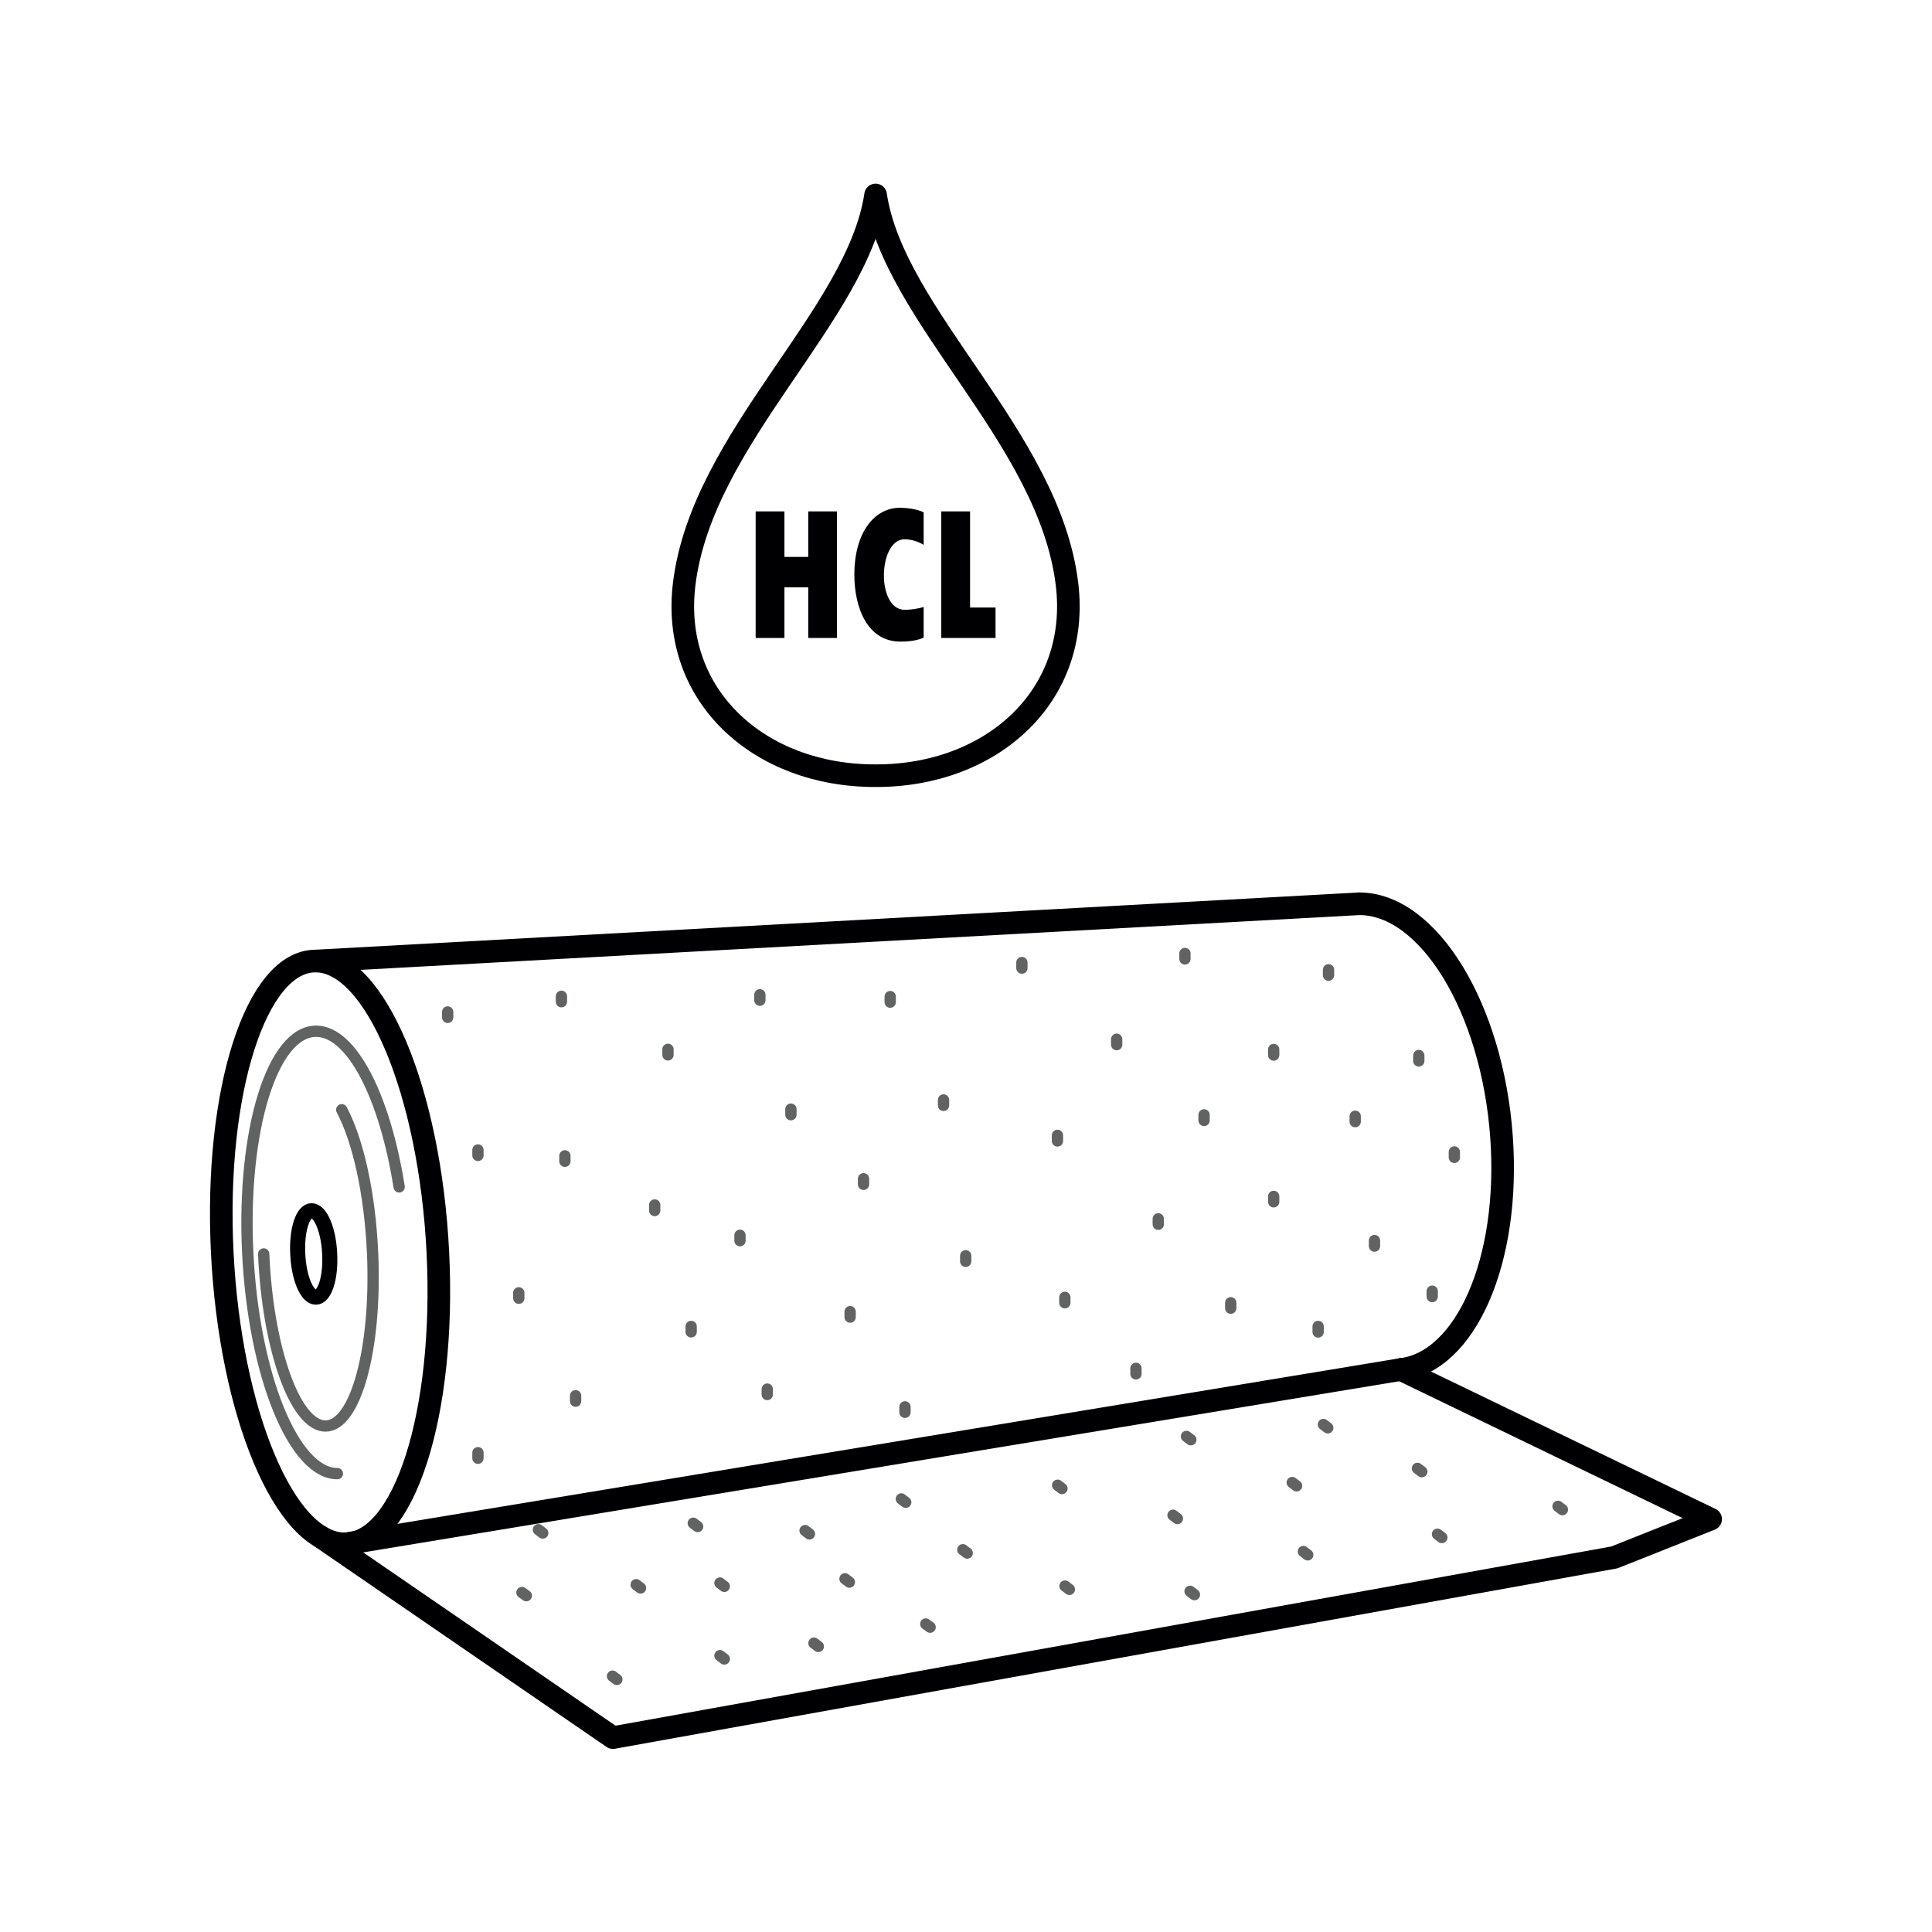 <?xml version="1.0" encoding="utf-8"?>
<!-- Generator: Adobe Illustrator 23.0.1, SVG Export Plug-In . SVG Version: 6.00 Build 0)  -->
<svg version="1.1" id="Слой_1" xmlns="http://www.w3.org/2000/svg" xmlns:xlink="http://www.w3.org/1999/xlink" x="0px" y="0px"
	 viewBox="0 0 128.22 128.22" style="enable-background:new 0 0 128.22 128.22;" xml:space="preserve">
<style type="text/css">
	
		.st0{fill-rule:evenodd;clip-rule:evenodd;fill:none;stroke:#000003;stroke-width:1.5;stroke-linecap:round;stroke-linejoin:round;stroke-miterlimit:22.926;}
	
		.st1{fill-rule:evenodd;clip-rule:evenodd;fill:none;stroke:#000003;stroke-width:1;stroke-linecap:round;stroke-linejoin:round;stroke-miterlimit:22.926;}
	
		.st2{fill-rule:evenodd;clip-rule:evenodd;fill:none;stroke:#616262;stroke-width:0.75;stroke-linecap:round;stroke-linejoin:round;stroke-miterlimit:22.926;}
	.st3{fill-rule:evenodd;clip-rule:evenodd;fill:#000003;}
</style>
<g>
	<path class="st0" d="M20.94,63.78c3.95,0,7.59,8.66,8.12,19.34c0.53,10.68-2.24,19.34-6.19,19.34c-3.95,0-7.59-8.66-8.12-19.34
		C14.22,72.44,16.99,63.78,20.94,63.78z"/>
	<path class="st0" d="M90.21,59.98c4.6,0,8.83,6.93,9.44,15.47c0.59,8.21-2.37,14.92-6.68,15.44"/>
	<line class="st0" x1="20.94" y1="63.78" x2="90.21" y2="59.98"/>
	<line class="st0" x1="22.88" y1="102.47" x2="92.97" y2="90.89"/>
	<path class="st1" d="M20.68,80.35c0.59,0,1.13,1.28,1.2,2.87c0.08,1.58-0.33,2.87-0.92,2.87c-0.59,0-1.13-1.28-1.2-2.87
		C19.68,81.63,20.1,80.35,20.68,80.35z"/>
	<polyline class="st0" points="21.27,101.99 40.68,115.32 107.14,103.36 113.53,100.82 92.97,90.89 	"/>
	<path class="st2" d="M22.39,97.8c-2.9,0-5.56-6.57-5.95-14.68c-0.39-8.11,1.64-14.68,4.54-14.68c2.36,0,4.56,4.34,5.51,10.33"/>
	<path class="st2" d="M22.68,73.65c1.08,2.04,1.88,5.56,2.05,9.57C25,89.52,23.6,94.64,21.6,94.64c-2,0-3.83-5.11-4.1-11.42"/>
	<line class="st2" x1="29.71" y1="67.16" x2="29.71" y2="67.52"/>
	<line class="st2" x1="43.45" y1="79.97" x2="43.45" y2="80.34"/>
	<line class="st2" x1="34.43" y1="85.8" x2="34.43" y2="86.16"/>
	<line class="st2" x1="37.49" y1="76.71" x2="37.49" y2="77.07"/>
	<line class="st2" x1="45.87" y1="88.03" x2="45.87" y2="88.39"/>
	<line class="st2" x1="38.2" y1="92.63" x2="38.2" y2="92.99"/>
	<line class="st2" x1="31.72" y1="96.41" x2="31.72" y2="96.78"/>
	<line class="st2" x1="44.33" y1="69.64" x2="44.33" y2="70.01"/>
	<line class="st2" x1="34.64" y1="105.69" x2="34.93" y2="105.9"/>
	<line class="st2" x1="42.22" y1="105.17" x2="42.51" y2="105.39"/>
	<line class="st2" x1="40.65" y1="111.24" x2="40.94" y2="111.46"/>
	<line class="st2" x1="54.02" y1="109.05" x2="54.31" y2="109.27"/>
	<line class="st2" x1="47.78" y1="109.88" x2="48.07" y2="110.1"/>
	<line class="st2" x1="46.01" y1="101.09" x2="46.3" y2="101.31"/>
	<line class="st2" x1="35.73" y1="101.52" x2="36.02" y2="101.74"/>
	<line class="st2" x1="47.78" y1="105.06" x2="48.07" y2="105.28"/>
	<line class="st2" x1="37.26" y1="66.12" x2="37.26" y2="66.48"/>
	<line class="st2" x1="31.72" y1="76.32" x2="31.72" y2="76.68"/>
	<line class="st2" x1="49.11" y1="81.98" x2="49.11" y2="82.34"/>
	<line class="st2" x1="50.92" y1="92.19" x2="50.92" y2="92.55"/>
	<line class="st2" x1="52.49" y1="73.61" x2="52.49" y2="73.98"/>
	<line class="st2" x1="50.43" y1="66.02" x2="50.43" y2="66.38"/>
	<line class="st2" x1="57.31" y1="78.23" x2="57.31" y2="78.6"/>
	<line class="st2" x1="56.42" y1="87.05" x2="56.42" y2="87.41"/>
	<line class="st2" x1="60.06" y1="93.37" x2="60.06" y2="93.73"/>
	<line class="st2" x1="64.09" y1="83.34" x2="64.09" y2="83.71"/>
	<line class="st2" x1="62.62" y1="73" x2="62.62" y2="73.36"/>
	<line class="st2" x1="59.08" y1="66.14" x2="59.08" y2="66.51"/>
	<line class="st2" x1="67.82" y1="63.88" x2="67.82" y2="64.25"/>
	<line class="st2" x1="70.18" y1="75.35" x2="70.18" y2="75.72"/>
	<line class="st2" x1="70.67" y1="86.1" x2="70.67" y2="86.46"/>
	<line class="st2" x1="75.39" y1="90.81" x2="75.39" y2="91.18"/>
	<line class="st2" x1="76.87" y1="80.89" x2="76.87" y2="81.25"/>
	<line class="st2" x1="74.11" y1="68.97" x2="74.11" y2="69.33"/>
	<line class="st2" x1="78.64" y1="63.28" x2="78.64" y2="63.64"/>
	<line class="st2" x1="79.91" y1="73.99" x2="79.91" y2="74.36"/>
	<line class="st2" x1="81.68" y1="86.46" x2="81.68" y2="86.82"/>
	<line class="st2" x1="84.53" y1="79.4" x2="84.53" y2="79.76"/>
	<line class="st2" x1="87.48" y1="88.03" x2="87.48" y2="88.4"/>
	<line class="st2" x1="91.22" y1="82.33" x2="91.22" y2="82.7"/>
	<line class="st2" x1="84.53" y1="69.65" x2="84.53" y2="70.02"/>
	<line class="st2" x1="88.17" y1="64.36" x2="88.17" y2="64.72"/>
	<line class="st2" x1="89.94" y1="74.08" x2="89.94" y2="74.44"/>
	<line class="st2" x1="94.16" y1="70.05" x2="94.16" y2="70.41"/>
	<line class="st2" x1="95.05" y1="85.69" x2="95.05" y2="86.05"/>
	<line class="st2" x1="96.52" y1="76.45" x2="96.52" y2="76.81"/>
	<line class="st2" x1="61.44" y1="107.78" x2="61.73" y2="107.99"/>
	<line class="st2" x1="56.08" y1="104.78" x2="56.37" y2="105"/>
	<line class="st2" x1="59.82" y1="99.48" x2="60.11" y2="99.7"/>
	<line class="st2" x1="53.43" y1="101.58" x2="53.72" y2="101.8"/>
	<line class="st2" x1="70.68" y1="105.26" x2="70.97" y2="105.48"/>
	<line class="st2" x1="70.19" y1="98.57" x2="70.48" y2="98.79"/>
	<line class="st2" x1="63.9" y1="102.85" x2="64.19" y2="103.07"/>
	<line class="st2" x1="77.85" y1="100.56" x2="78.14" y2="100.78"/>
	<line class="st2" x1="86.5" y1="102.97" x2="86.79" y2="103.19"/>
	<line class="st2" x1="87.83" y1="94.54" x2="88.12" y2="94.76"/>
	<line class="st2" x1="85.76" y1="98.39" x2="86.05" y2="98.61"/>
	<line class="st2" x1="78.74" y1="95.33" x2="79.03" y2="95.55"/>
	<line class="st2" x1="78.98" y1="105.61" x2="79.27" y2="105.83"/>
	<line class="st2" x1="95.4" y1="101.82" x2="95.69" y2="102.04"/>
	<line class="st2" x1="94.07" y1="97.45" x2="94.36" y2="97.67"/>
	<line class="st2" x1="103.4" y1="99.97" x2="103.69" y2="100.19"/>
</g>
<path class="st0" d="M58.11,51.48c-7.7,0.02-13.62-5.29-12.7-12.74c1.2-9.73,11.5-17.78,12.7-25.8c1.2,8.03,11.51,16.08,12.7,25.8
	C71.73,46.19,65.81,51.5,58.11,51.48z"/>
<polygon class="st3" points="50.15,42.34 52.06,42.34 52.06,38.98 53.64,38.98 53.64,42.34 55.55,42.34 55.55,33.94 53.64,33.94 
	53.64,36.96 52.06,36.96 52.06,33.94 50.15,33.94 "/>
<path class="st3" d="M61.3,42.32v-2.04c-0.43,0.14-0.91,0.19-1.26,0.19c-0.97,0-1.38-1.22-1.38-2.27c0-1.13,0.44-2.41,1.38-2.41
	c0.46,0,0.94,0.17,1.26,0.37V34c-0.49-0.24-1.21-0.3-1.58-0.3c-1.69,0-3.02,1.64-3.02,4.44c0,2.16,0.85,4.44,3.05,4.44
	C60.01,42.58,60.71,42.58,61.3,42.32z"/>
<polygon class="st3" points="62.47,42.34 66.07,42.34 66.07,40.32 64.38,40.32 64.38,33.94 62.47,33.94 "/>
</svg>
